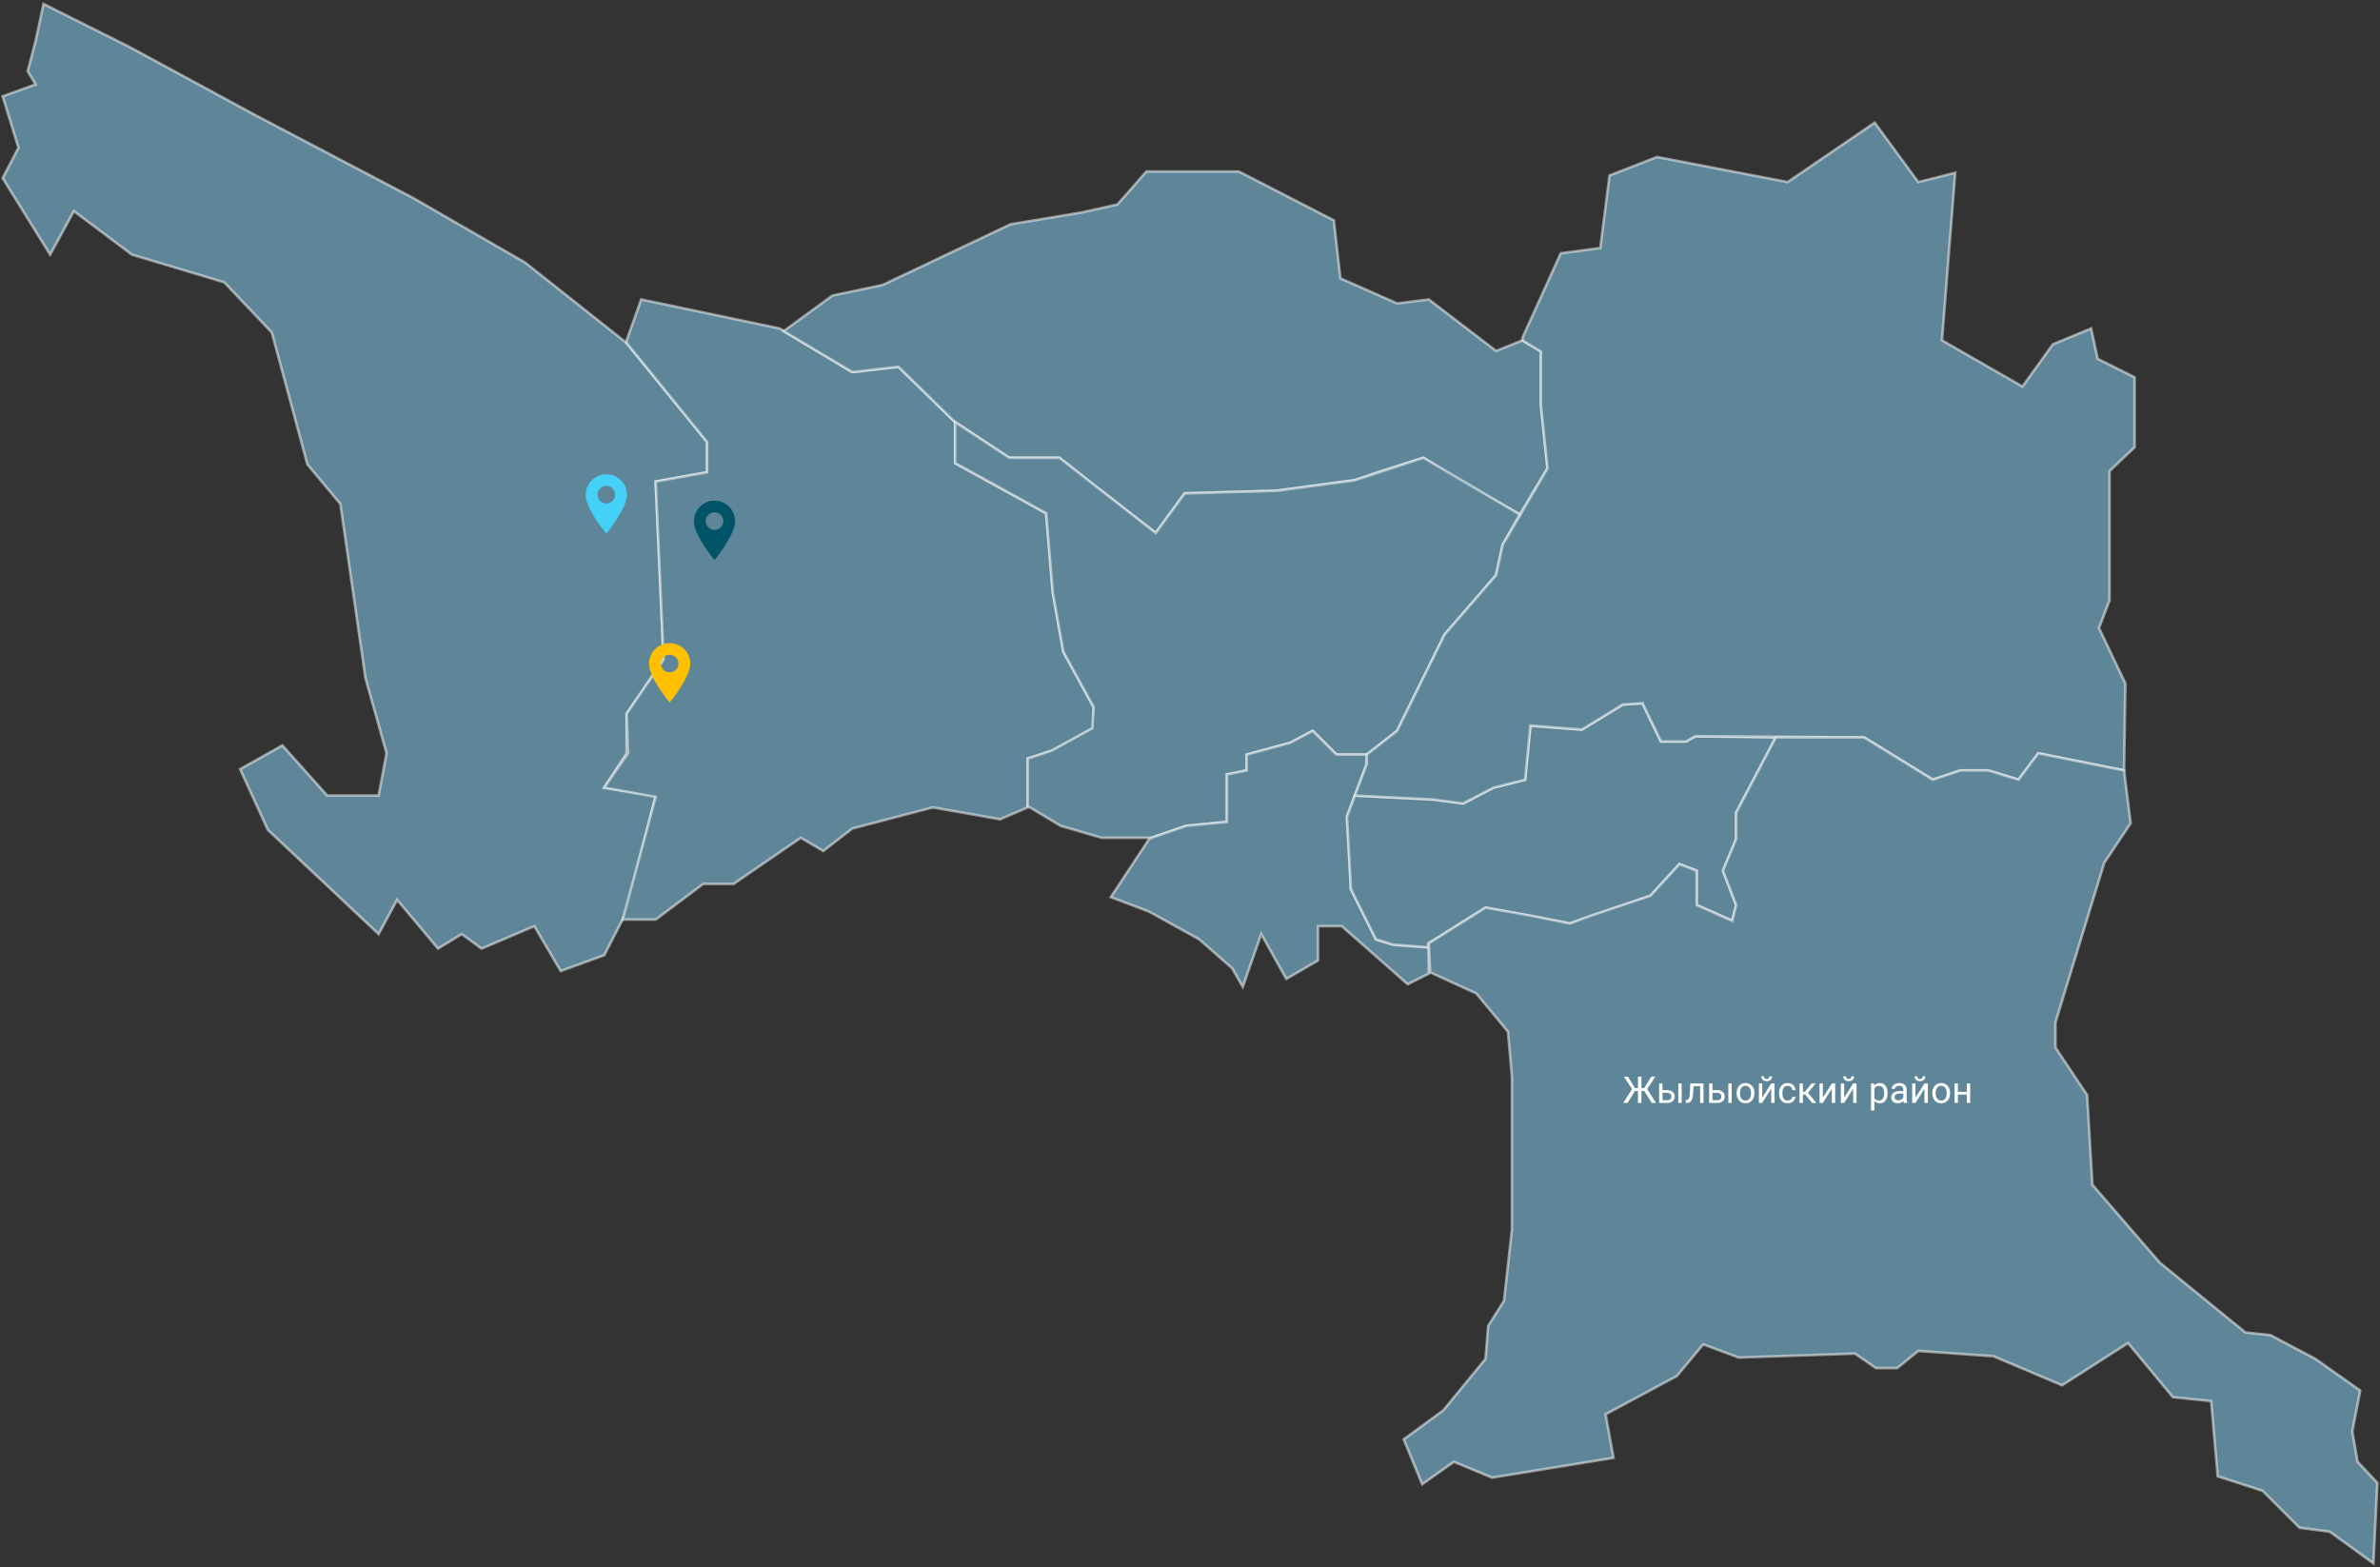 <svg width="902" height="594" viewBox="0 0 902 594" fill="none" xmlns="http://www.w3.org/2000/svg">
<rect x="0" y="0" width="902" height="594" fill="#333333" stroke="none"/>
<path d="M13.5 15.5L16.5 1.5L48.5 17.5L96.5 43.5L156.5 75L199 99.5L237.5 130L268 167.5V179L248.5 182.5L251.5 250L237.5 270.5V285.5L229 298.5L248.5 301.5L237.5 345.5L229 362L212.5 368L202.5 351L182.5 359.5L175 354L166 359.5L150.5 341L143.5 354L101.5 314.5L91 291.5L107 282.5L124 301.5H143.5L146.5 285.5L138.5 257L129 191L116.5 176L103 126L85 107L50 96.5L28 80L19 96.5L1 67.5L7 56L1 36.5L13.5 32L10.5 27L13.5 15.5Z" fill="#5E8698" stroke="white" stroke-opacity="0.5"/>
<path d="M243 113.5L237.5 129V130L268 167.5V179L248.5 182.5L251.5 250L237.5 270.5L238 285.5L229 298.5L248.5 302L236 348.5H248.5L266.5 335H278L303.5 317.5L312 322.5L323 314L353.5 306L379 310.5L389.5 306V287.5L399 284.5L414.5 276V268L403 247L399 224.5L396.5 194.5L362 175.5V160L340.5 139L323 141L295.5 124.5L243 113.5Z" fill="#5E8698" stroke="white" stroke-opacity="0.5"/>
<path d="M315.5 112L297 125.5L323 141L340.5 139L362 160L382.5 173.5H401.5L411.5 181.5L438 202L449 187L483.5 186L502 183.5L513.5 182L522 179L533 175.5L539.5 173.5L552.5 182L576 195L586.5 177.5L584 153.5V133L577 129L567 133L541.5 113.5L529.5 115L508 105.5L505.5 83.5L469.5 65H434.5L423.5 77.5L410 80.5L383 85L334.5 108L315.5 112Z" fill="#5E8698" stroke="white" stroke-opacity="0.5"/>
<path d="M389.5 287.5V305.5L402 313L417.5 317.5H436.5L449.5 313L465 311.5V293.5L472.5 292V286L489 281.5L497.5 277L506.5 286H518L529.5 277L547.5 240.5L567 218L569.5 206.5L576 195L539.5 173.5L513.5 182L484 186L449 187L438 202L401.5 173.5H382.5L362 160V175.5L396.5 194.5L399 224.5L403 247L414.5 268L414 276L398.5 284.5L389.5 287.5Z" fill="#5E8698" stroke="white" stroke-opacity="0.5"/>
<path d="M421 340L435.5 318L436.5 317.5L449.5 313L465 311.5V293.5L472.5 292V286L489 281.5L497.5 277L506.5 286H518V289.5L510.5 309.5L512 337L521.5 356L528 358L541.5 359V369L533.5 373L508.5 351H499.5V364L487.5 371L478 354L471 374L467 367L454.5 356L435.5 345.5L421 340Z" fill="#5E8698" stroke="white" stroke-opacity="0.5"/>
<path d="M510.5 309.5L513.5 301.5L543.5 303L554.5 304.5L566 298.5L578 295.5L580 275L599.5 276.5L615 267L622.5 266.5L629.5 281H639L642.5 279L673 279.5L658 308V318L653 330L658 343L656.5 349L643 343V330L636.5 327.5L625.5 339.5L595 350L563 344L541.5 357.5L541 359L528 358L521.5 356L512 337L510.5 309.5Z" fill="#5E8698" stroke="white" stroke-opacity="0.5"/>
<path d="M591.5 96L577 128V129L584 133.252V153.5L586.5 177.5L569.5 206.5L567 218L547.5 240.5L529.5 277L518 286V289.5L513.5 301.5L543 303L554.5 304.5L566 298.5L578 295.5L580 275L599.5 276.5L615 267L622.5 266.5L629.5 281H639L642.5 279L706.5 279.5L732.5 295.5L743 292H753.5L765 295.5L772.5 285.5L805 292L805.5 259L795.5 238L799.5 227.5V178.5L809 169.5V143L795 136L792.5 124.5L778 130.5L766.5 146.5L736 129L741 65.5L727 69L710.5 46.5L677.5 69L628 59.5L610 66.5L606.5 94L591.5 96Z" fill="#5E8698" stroke="white" stroke-opacity="0.5"/>
<path d="M559.5 376.5L542 368.5L541.5 357.5L563 344L580 347L595 350L603 347L625.5 339.5L636.5 327.5L643 330V343L656.5 349L658 343L653 330L658 318V308L673 279.5H706.5L732.5 295.5L743 292H753.5L765 295.5L772.5 285.5L805 292L807.5 312L797.5 327L779 387.5V397L791 415L793 449L818.5 478.5L851 505L860.5 506L877.5 515L894.5 527L891.5 542.5L893.5 554L901 562L899.5 592.5L883 580.5L871.5 579L857.5 565L840.5 559.5L838 531L823.5 529.5L806.5 509L781.5 525L755.5 514L727 512L719 518.5H711L703 513L659 514.5L645.5 509.5L635.5 521.5L608.5 536L611.5 552.5L565.5 560L551 554L539 562.5L532 545.5L547 534.5L563 515L564 502.5L570 493L573 466V441.5V408L571.5 391L559.5 376.5Z" fill="#5E8698" stroke="white" stroke-opacity="0.5"/>
<path d="M619.006 413.454L615.451 408.047H616.996L619.642 412.36H621.515L621.303 413.454H619.006ZM619.717 413.352L616.825 418H615.185L618.883 412.217L619.717 413.352ZM622.082 408.047V418H620.776V408.047H622.082ZM627.359 408.047L623.791 413.454H621.562L621.357 412.36H623.162L625.808 408.047H627.359ZM625.979 418L623.094 413.352L623.935 412.217L627.619 418H625.979ZM629.718 413.146H631.939C632.536 413.146 633.04 413.251 633.45 413.461C633.86 413.666 634.17 413.951 634.38 414.315C634.594 414.675 634.701 415.086 634.701 415.546C634.701 415.888 634.642 416.209 634.523 416.51C634.405 416.806 634.227 417.066 633.99 417.289C633.758 417.512 633.468 417.688 633.122 417.815C632.78 417.938 632.386 418 631.939 418H628.795V410.604H630.06V416.961H631.939C632.304 416.961 632.596 416.895 632.814 416.763C633.033 416.631 633.19 416.46 633.286 416.25C633.382 416.04 633.43 415.822 633.43 415.594C633.43 415.37 633.382 415.152 633.286 414.938C633.19 414.723 633.033 414.546 632.814 414.404C632.596 414.258 632.304 414.186 631.939 414.186H629.718V413.146ZM637.333 410.604V418H636.068V410.604H637.333ZM644.49 410.604V411.649H640.915V410.604H644.49ZM645.604 410.604V418H644.34V410.604H645.604ZM640.607 410.604H641.879L641.688 414.172C641.656 414.723 641.603 415.211 641.53 415.635C641.462 416.054 641.366 416.414 641.243 416.715C641.125 417.016 640.974 417.262 640.792 417.453C640.614 417.64 640.4 417.779 640.149 417.87C639.899 417.957 639.609 418 639.281 418H638.885V416.886L639.158 416.865C639.354 416.852 639.521 416.806 639.657 416.729C639.799 416.651 639.917 416.537 640.013 416.387C640.108 416.232 640.186 416.034 640.245 415.792C640.309 415.55 640.357 415.263 640.389 414.931C640.425 414.598 640.452 414.211 640.471 413.769L640.607 410.604ZM648.681 413.146H650.902C651.499 413.146 652.003 413.251 652.413 413.461C652.823 413.666 653.133 413.951 653.343 414.315C653.557 414.675 653.664 415.086 653.664 415.546C653.664 415.888 653.605 416.209 653.486 416.51C653.368 416.806 653.19 417.066 652.953 417.289C652.721 417.512 652.431 417.688 652.085 417.815C651.743 417.938 651.349 418 650.902 418H647.758V410.604H649.022V416.961H650.902C651.267 416.961 651.559 416.895 651.777 416.763C651.996 416.631 652.153 416.46 652.249 416.25C652.345 416.04 652.393 415.822 652.393 415.594C652.393 415.37 652.345 415.152 652.249 414.938C652.153 414.723 651.996 414.546 651.777 414.404C651.559 414.258 651.267 414.186 650.902 414.186H648.681V413.146ZM656.296 410.604V418H655.031V410.604H656.296ZM658.176 414.384V414.227C658.176 413.693 658.253 413.199 658.408 412.743C658.563 412.283 658.786 411.884 659.078 411.547C659.37 411.205 659.723 410.941 660.138 410.754C660.552 410.562 661.017 410.467 661.532 410.467C662.052 410.467 662.519 410.562 662.934 410.754C663.353 410.941 663.708 411.205 664 411.547C664.296 411.884 664.522 412.283 664.677 412.743C664.832 413.199 664.909 413.693 664.909 414.227V414.384C664.909 414.917 664.832 415.411 664.677 415.867C664.522 416.323 664.296 416.722 664 417.063C663.708 417.401 663.355 417.665 662.94 417.856C662.53 418.043 662.065 418.137 661.546 418.137C661.026 418.137 660.559 418.043 660.145 417.856C659.73 417.665 659.374 417.401 659.078 417.063C658.786 416.722 658.563 416.323 658.408 415.867C658.253 415.411 658.176 414.917 658.176 414.384ZM659.44 414.227V414.384C659.44 414.753 659.484 415.102 659.57 415.43C659.657 415.753 659.787 416.04 659.96 416.291C660.138 416.542 660.359 416.74 660.623 416.886C660.887 417.027 661.195 417.098 661.546 417.098C661.892 417.098 662.195 417.027 662.455 416.886C662.719 416.74 662.938 416.542 663.111 416.291C663.285 416.04 663.414 415.753 663.501 415.43C663.592 415.102 663.638 414.753 663.638 414.384V414.227C663.638 413.862 663.592 413.518 663.501 413.194C663.414 412.866 663.282 412.577 663.104 412.326C662.931 412.071 662.713 411.87 662.448 411.725C662.188 411.579 661.883 411.506 661.532 411.506C661.186 411.506 660.881 411.579 660.616 411.725C660.356 411.87 660.138 412.071 659.96 412.326C659.787 412.577 659.657 412.866 659.57 413.194C659.484 413.518 659.44 413.862 659.44 414.227ZM667.862 415.997L671.273 410.604H672.545V418H671.273V412.606L667.862 418H666.604V410.604H667.862V415.997ZM670.583 407.924H671.608C671.608 408.279 671.526 408.596 671.362 408.874C671.198 409.147 670.964 409.362 670.658 409.517C670.353 409.672 669.991 409.749 669.571 409.749C668.938 409.749 668.437 409.58 668.067 409.243C667.703 408.901 667.521 408.462 667.521 407.924H668.546C668.546 408.193 668.623 408.43 668.778 408.635C668.933 408.84 669.198 408.942 669.571 408.942C669.936 408.942 670.196 408.84 670.351 408.635C670.506 408.43 670.583 408.193 670.583 407.924ZM677.535 417.098C677.836 417.098 678.114 417.036 678.369 416.913C678.624 416.79 678.834 416.621 678.998 416.407C679.162 416.188 679.256 415.94 679.278 415.662H680.481C680.459 416.1 680.311 416.507 680.037 416.886C679.768 417.259 679.415 417.562 678.978 417.795C678.54 418.023 678.059 418.137 677.535 418.137C676.979 418.137 676.494 418.039 676.079 417.843C675.669 417.647 675.327 417.378 675.054 417.036C674.785 416.694 674.582 416.302 674.445 415.86C674.313 415.414 674.247 414.942 674.247 414.445V414.158C674.247 413.661 674.313 413.192 674.445 412.75C674.582 412.303 674.785 411.909 675.054 411.567C675.327 411.226 675.669 410.957 676.079 410.761C676.494 410.565 676.979 410.467 677.535 410.467C678.114 410.467 678.62 410.585 679.053 410.822C679.486 411.055 679.825 411.374 680.071 411.779C680.322 412.18 680.459 412.636 680.481 413.146H679.278C679.256 412.841 679.169 412.565 679.019 412.319C678.873 412.073 678.672 411.877 678.417 411.731C678.166 411.581 677.872 411.506 677.535 411.506C677.148 411.506 676.822 411.583 676.558 411.738C676.298 411.889 676.09 412.094 675.936 412.354C675.785 412.609 675.676 412.894 675.607 413.208C675.544 413.518 675.512 413.835 675.512 414.158V414.445C675.512 414.769 675.544 415.088 675.607 415.402C675.671 415.717 675.778 416.002 675.929 416.257C676.084 416.512 676.291 416.717 676.551 416.872C676.815 417.022 677.143 417.098 677.535 417.098ZM683.277 410.604V418H682.013V410.604H683.277ZM688.131 410.604L684.624 414.842H682.854L682.662 413.734H684.111L686.593 410.604H688.131ZM686.771 418L684.05 414.65L684.863 413.734L688.377 418H686.771ZM690.845 415.997L694.256 410.604H695.527V418H694.256V412.606L690.845 418H689.587V410.604H690.845V415.997ZM698.925 415.997L702.336 410.604H703.607V418H702.336V412.606L698.925 418H697.667V410.604H698.925V415.997ZM701.646 407.924H702.671C702.671 408.279 702.589 408.596 702.425 408.874C702.261 409.147 702.026 409.362 701.721 409.517C701.415 409.672 701.053 409.749 700.634 409.749C700 409.749 699.499 409.58 699.13 409.243C698.765 408.901 698.583 408.462 698.583 407.924H699.608C699.608 408.193 699.686 408.43 699.841 408.635C699.996 408.84 700.26 408.942 700.634 408.942C700.998 408.942 701.258 408.84 701.413 408.635C701.568 408.43 701.646 408.193 701.646 407.924ZM710.375 412.025V420.844H709.104V410.604H710.266L710.375 412.025ZM715.358 414.24V414.384C715.358 414.922 715.295 415.421 715.167 415.881C715.039 416.337 714.853 416.733 714.606 417.07C714.365 417.408 714.066 417.67 713.711 417.856C713.355 418.043 712.948 418.137 712.487 418.137C712.018 418.137 711.603 418.059 711.243 417.904C710.883 417.749 710.578 417.524 710.327 417.228C710.076 416.931 709.876 416.576 709.726 416.161C709.58 415.746 709.479 415.279 709.425 414.76V413.994C709.479 413.447 709.582 412.957 709.732 412.524C709.883 412.091 710.081 411.722 710.327 411.417C710.578 411.107 710.881 410.872 711.236 410.713C711.592 410.549 712.002 410.467 712.467 410.467C712.932 410.467 713.344 410.558 713.704 410.74C714.064 410.918 714.367 411.173 714.613 411.506C714.859 411.839 715.044 412.237 715.167 412.702C715.295 413.162 715.358 413.675 715.358 414.24ZM714.087 414.384V414.24C714.087 413.871 714.048 413.525 713.971 413.201C713.893 412.873 713.772 412.586 713.608 412.34C713.449 412.089 713.244 411.893 712.993 411.752C712.743 411.606 712.444 411.533 712.098 411.533C711.779 411.533 711.501 411.588 711.264 411.697C711.031 411.807 710.833 411.955 710.669 412.142C710.505 412.324 710.37 412.534 710.266 412.771C710.165 413.003 710.09 413.244 710.04 413.495V415.266C710.131 415.585 710.259 415.885 710.423 416.168C710.587 416.446 710.806 416.672 711.079 416.845C711.353 417.013 711.697 417.098 712.111 417.098C712.453 417.098 712.747 417.027 712.993 416.886C713.244 416.74 713.449 416.542 713.608 416.291C713.772 416.04 713.893 415.753 713.971 415.43C714.048 415.102 714.087 414.753 714.087 414.384ZM721.333 416.735V412.928C721.333 412.636 721.274 412.383 721.155 412.169C721.041 411.95 720.868 411.782 720.636 411.663C720.403 411.545 720.116 411.485 719.774 411.485C719.455 411.485 719.175 411.54 718.934 411.649C718.697 411.759 718.51 411.902 718.373 412.08C718.241 412.258 718.175 412.449 718.175 412.654H716.91C716.91 412.39 716.979 412.128 717.115 411.868C717.252 411.608 717.448 411.374 717.703 411.164C717.963 410.95 718.273 410.781 718.633 410.658C718.997 410.531 719.403 410.467 719.85 410.467C720.387 410.467 720.861 410.558 721.271 410.74C721.686 410.923 722.01 411.198 722.242 411.567C722.479 411.932 722.598 412.39 722.598 412.941V416.387C722.598 416.633 722.618 416.895 722.659 417.173C722.705 417.451 722.771 417.69 722.857 417.891V418H721.538C721.474 417.854 721.424 417.66 721.388 417.419C721.351 417.173 721.333 416.945 721.333 416.735ZM721.552 413.516L721.565 414.404H720.287C719.927 414.404 719.606 414.434 719.323 414.493C719.041 414.548 718.804 414.632 718.612 414.746C718.421 414.86 718.275 415.004 718.175 415.177C718.075 415.345 718.024 415.544 718.024 415.771C718.024 416.004 718.077 416.216 718.182 416.407C718.286 416.599 718.444 416.751 718.653 416.865C718.868 416.975 719.13 417.029 719.439 417.029C719.827 417.029 720.169 416.947 720.465 416.783C720.761 416.619 720.996 416.419 721.169 416.182C721.347 415.945 721.442 415.715 721.456 415.491L721.996 416.1C721.964 416.291 721.878 416.503 721.736 416.735C721.595 416.968 721.406 417.191 721.169 417.405C720.937 417.615 720.659 417.79 720.335 417.932C720.016 418.068 719.656 418.137 719.255 418.137C718.754 418.137 718.314 418.039 717.936 417.843C717.562 417.647 717.27 417.385 717.061 417.057C716.855 416.724 716.753 416.353 716.753 415.942C716.753 415.546 716.83 415.197 716.985 414.896C717.14 414.591 717.364 414.338 717.655 414.138C717.947 413.933 718.298 413.778 718.708 413.673C719.118 413.568 719.576 413.516 720.082 413.516H721.552ZM725.954 415.997L729.365 410.604H730.637V418H729.365V412.606L725.954 418H724.696V410.604H725.954V415.997ZM728.675 407.924H729.7C729.7 408.279 729.618 408.596 729.454 408.874C729.29 409.147 729.055 409.362 728.75 409.517C728.445 409.672 728.082 409.749 727.663 409.749C727.03 409.749 726.528 409.58 726.159 409.243C725.795 408.901 725.612 408.462 725.612 407.924H726.638C726.638 408.193 726.715 408.43 726.87 408.635C727.025 408.84 727.289 408.942 727.663 408.942C728.028 408.942 728.287 408.84 728.442 408.635C728.597 408.43 728.675 408.193 728.675 407.924ZM732.332 414.384V414.227C732.332 413.693 732.41 413.199 732.564 412.743C732.719 412.283 732.943 411.884 733.234 411.547C733.526 411.205 733.879 410.941 734.294 410.754C734.709 410.562 735.174 410.467 735.688 410.467C736.208 410.467 736.675 410.562 737.09 410.754C737.509 410.941 737.865 411.205 738.156 411.547C738.452 411.884 738.678 412.283 738.833 412.743C738.988 413.199 739.065 413.693 739.065 414.227V414.384C739.065 414.917 738.988 415.411 738.833 415.867C738.678 416.323 738.452 416.722 738.156 417.063C737.865 417.401 737.511 417.665 737.097 417.856C736.687 418.043 736.222 418.137 735.702 418.137C735.183 418.137 734.715 418.043 734.301 417.856C733.886 417.665 733.531 417.401 733.234 417.063C732.943 416.722 732.719 416.323 732.564 415.867C732.41 415.411 732.332 414.917 732.332 414.384ZM733.597 414.227V414.384C733.597 414.753 733.64 415.102 733.727 415.43C733.813 415.753 733.943 416.04 734.116 416.291C734.294 416.542 734.515 416.74 734.779 416.886C735.044 417.027 735.351 417.098 735.702 417.098C736.049 417.098 736.352 417.027 736.611 416.886C736.876 416.74 737.094 416.542 737.268 416.291C737.441 416.04 737.571 415.753 737.657 415.43C737.748 415.102 737.794 414.753 737.794 414.384V414.227C737.794 413.862 737.748 413.518 737.657 413.194C737.571 412.866 737.438 412.577 737.261 412.326C737.088 412.071 736.869 411.87 736.604 411.725C736.345 411.579 736.039 411.506 735.688 411.506C735.342 411.506 735.037 411.579 734.772 411.725C734.513 411.87 734.294 412.071 734.116 412.326C733.943 412.577 733.813 412.866 733.727 413.194C733.64 413.518 733.597 413.862 733.597 414.227ZM745.669 413.81V414.835H741.759V413.81H745.669ZM742.025 410.604V418H740.761V410.604H742.025ZM746.694 410.604V418H745.423V410.604H746.694Z" fill="white"/>
<path d="M229.797 179.738C225.485 179.738 221.977 183.247 221.977 187.559C221.977 192.979 229.805 202.238 229.805 202.238C229.805 202.238 237.618 192.713 237.618 187.559C237.618 183.247 234.11 179.738 229.797 179.738ZM232.157 189.849C231.507 190.5 230.652 190.825 229.797 190.825C228.943 190.825 228.088 190.5 227.438 189.849C226.137 188.548 226.137 186.431 227.438 185.13C228.068 184.499 228.906 184.152 229.797 184.152C230.689 184.152 231.527 184.5 232.157 185.13C233.458 186.431 233.458 188.548 232.157 189.849Z" fill="#44D0F7"/>
<path d="M253.797 243.738C249.485 243.738 245.977 247.247 245.977 251.559C245.977 256.979 253.805 266.238 253.805 266.238C253.805 266.238 261.618 256.713 261.618 251.559C261.618 247.247 258.11 243.738 253.797 243.738ZM256.157 253.849C255.507 254.5 254.652 254.825 253.797 254.825C252.943 254.825 252.088 254.5 251.438 253.849C250.137 252.548 250.137 250.431 251.438 249.13C252.068 248.499 252.906 248.152 253.797 248.152C254.689 248.152 255.527 248.5 256.157 249.13C257.458 250.431 257.458 252.548 256.157 253.849Z" fill="#FFC000"/>
<path d="M270.797 189.738C266.485 189.738 262.977 193.247 262.977 197.559C262.977 202.979 270.805 212.238 270.805 212.238C270.805 212.238 278.618 202.713 278.618 197.559C278.618 193.247 275.11 189.738 270.797 189.738ZM273.157 199.849C272.507 200.5 271.652 200.825 270.797 200.825C269.943 200.825 269.088 200.5 268.438 199.849C267.137 198.548 267.137 196.431 268.438 195.13C269.068 194.499 269.906 194.152 270.797 194.152C271.689 194.152 272.527 194.5 273.157 195.13C274.458 196.431 274.458 198.548 273.157 199.849Z" fill="#015467"/>
</svg>
